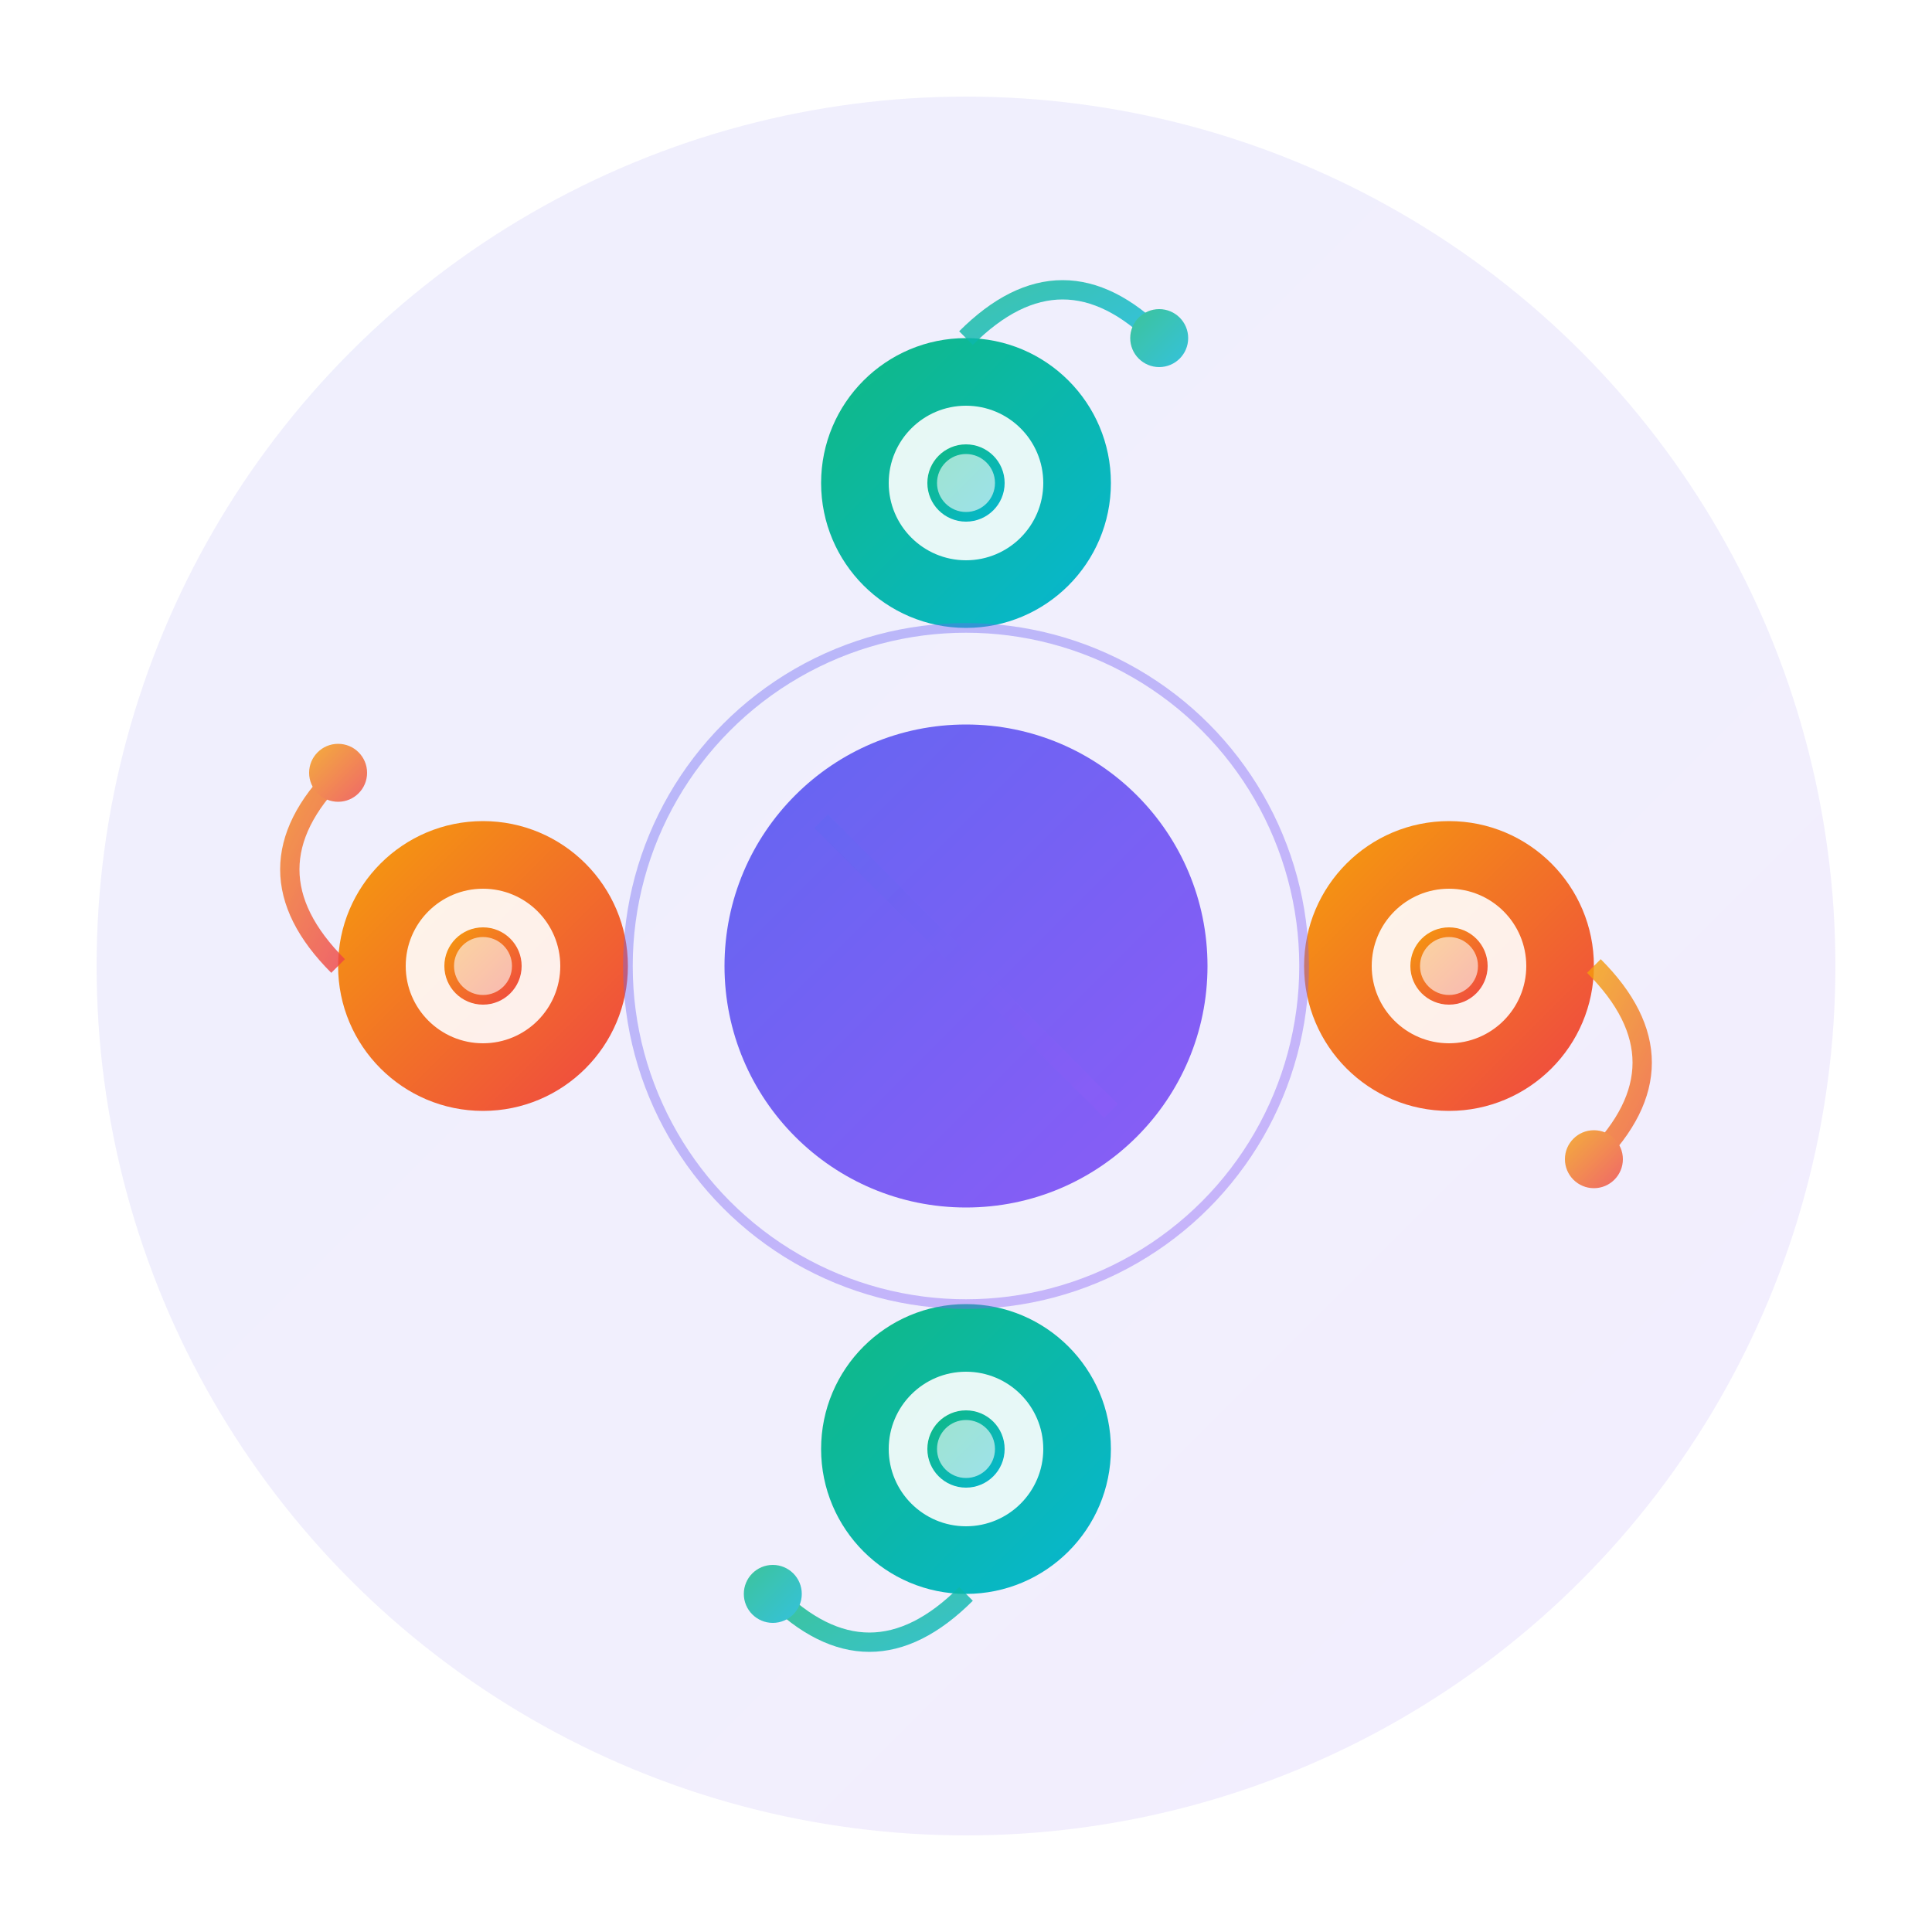 <svg width="200" height="200" viewBox="0 0 200 200" xmlns="http://www.w3.org/2000/svg">
  <defs>
    <linearGradient id="primaryGradient" x1="0%" y1="0%" x2="100%" y2="100%">
      <stop offset="0%" style="stop-color:#6366F1;stop-opacity:1" />
      <stop offset="100%" style="stop-color:#8B5CF6;stop-opacity:1" />
    </linearGradient>
    <linearGradient id="secondaryGradient" x1="0%" y1="0%" x2="100%" y2="100%">
      <stop offset="0%" style="stop-color:#10B981;stop-opacity:1" />
      <stop offset="100%" style="stop-color:#06B6D4;stop-opacity:1" />
    </linearGradient>
    <linearGradient id="accentGradient" x1="0%" y1="0%" x2="100%" y2="100%">
      <stop offset="0%" style="stop-color:#F59E0B;stop-opacity:1" />
      <stop offset="100%" style="stop-color:#EF4444;stop-opacity:1" />
    </linearGradient>
    <filter id="glow" x="-50%" y="-50%" width="200%" height="200%">
      <feGaussianBlur stdDeviation="3" result="coloredBlur"/>
      <feMerge> 
        <feMergeNode in="coloredBlur"/>
        <feMergeNode in="SourceGraphic"/>
      </feMerge>
    </filter>
  </defs>
  
  <!-- Background circle -->
  <circle cx="100" cy="100" r="90" fill="url(#primaryGradient)" opacity="0.1"/>
  
  <!-- Central hub representing collaboration -->
  <circle cx="100" cy="100" r="25" fill="url(#primaryGradient)" filter="url(#glow)"/>
  
  <!-- Connection lines between agents -->
  <g stroke="url(#primaryGradient)" stroke-width="2" opacity="0.6">
    <line x1="100" y1="75" x2="100" y2="125"/>
    <line x1="75" y1="100" x2="125" y2="100"/>
    <line x1="85" y1="85" x2="115" y2="115"/>
    <line x1="115" y1="85" x2="85" y2="115"/>
  </g>
  
  <!-- AI Agent 1 - Top -->
  <g transform="translate(100, 50)">
    <circle cx="0" cy="0" r="15" fill="url(#secondaryGradient)" filter="url(#glow)"/>
    <circle cx="0" cy="0" r="8" fill="white" opacity="0.9"/>
    <circle cx="0" cy="0" r="4" fill="url(#secondaryGradient)"/>
  </g>
  
  <!-- AI Agent 2 - Right -->
  <g transform="translate(150, 100)">
    <circle cx="0" cy="0" r="15" fill="url(#accentGradient)" filter="url(#glow)"/>
    <circle cx="0" cy="0" r="8" fill="white" opacity="0.9"/>
    <circle cx="0" cy="0" r="4" fill="url(#accentGradient)"/>
  </g>
  
  <!-- AI Agent 3 - Bottom -->
  <g transform="translate(100, 150)">
    <circle cx="0" cy="0" r="15" fill="url(#secondaryGradient)" filter="url(#glow)"/>
    <circle cx="0" cy="0" r="8" fill="white" opacity="0.9"/>
    <circle cx="0" cy="0" r="4" fill="url(#secondaryGradient)"/>
  </g>
  
  <!-- AI Agent 4 - Left -->
  <g transform="translate(50, 100)">
    <circle cx="0" cy="0" r="15" fill="url(#accentGradient)" filter="url(#glow)"/>
    <circle cx="0" cy="0" r="8" fill="white" opacity="0.9"/>
    <circle cx="0" cy="0" r="4" fill="url(#accentGradient)"/>
  </g>
  
  <!-- Consensus building indicators -->
  <g opacity="0.8">
    <!-- Top agent consensus -->
    <path d="M 100 35 Q 110 25 120 35" stroke="url(#secondaryGradient)" stroke-width="2" fill="none"/>
    <circle cx="120" cy="35" r="3" fill="url(#secondaryGradient)"/>
    
    <!-- Right agent consensus -->
    <path d="M 165 100 Q 175 110 165 120" stroke="url(#accentGradient)" stroke-width="2" fill="none"/>
    <circle cx="165" cy="120" r="3" fill="url(#accentGradient)"/>
    
    <!-- Bottom agent consensus -->
    <path d="M 100 165 Q 90 175 80 165" stroke="url(#secondaryGradient)" stroke-width="2" fill="none"/>
    <circle cx="80" cy="165" r="3" fill="url(#secondaryGradient)"/>
    
    <!-- Left agent consensus -->
    <path d="M 35 100 Q 25 90 35 80" stroke="url(#accentGradient)" stroke-width="2" fill="none"/>
    <circle cx="35" cy="80" r="3" fill="url(#accentGradient)"/>
  </g>
  
  <!-- Central collaboration pulse -->
  <circle cx="100" cy="100" r="35" fill="none" stroke="url(#primaryGradient)" stroke-width="1" opacity="0.4">
    <animate attributeName="r" values="35;40;35" dur="3s" repeatCount="indefinite"/>
    <animate attributeName="opacity" values="0.4;0.8;0.4" dur="3s" repeatCount="indefinite"/>
  </circle>
  
  <!-- Agent activity indicators -->
  <g opacity="0.6">
    <circle cx="100" cy="50" r="3" fill="white">
      <animate attributeName="opacity" values="0.6;1;0.6" dur="2s" repeatCount="indefinite"/>
    </circle>
    <circle cx="150" cy="100" r="3" fill="white">
      <animate attributeName="opacity" values="0.6;1;0.6" dur="2s" repeatCount="indefinite" begin="0.5s"/>
    </circle>
    <circle cx="100" cy="150" r="3" fill="white">
      <animate attributeName="opacity" values="0.6;1;0.6" dur="2s" repeatCount="indefinite" begin="1s"/>
    </circle>
    <circle cx="50" cy="100" r="3" fill="white">
      <animate attributeName="opacity" values="0.6;1;0.6" dur="2s" repeatCount="indefinite" begin="1.5s"/>
    </circle>
  </g>
</svg>